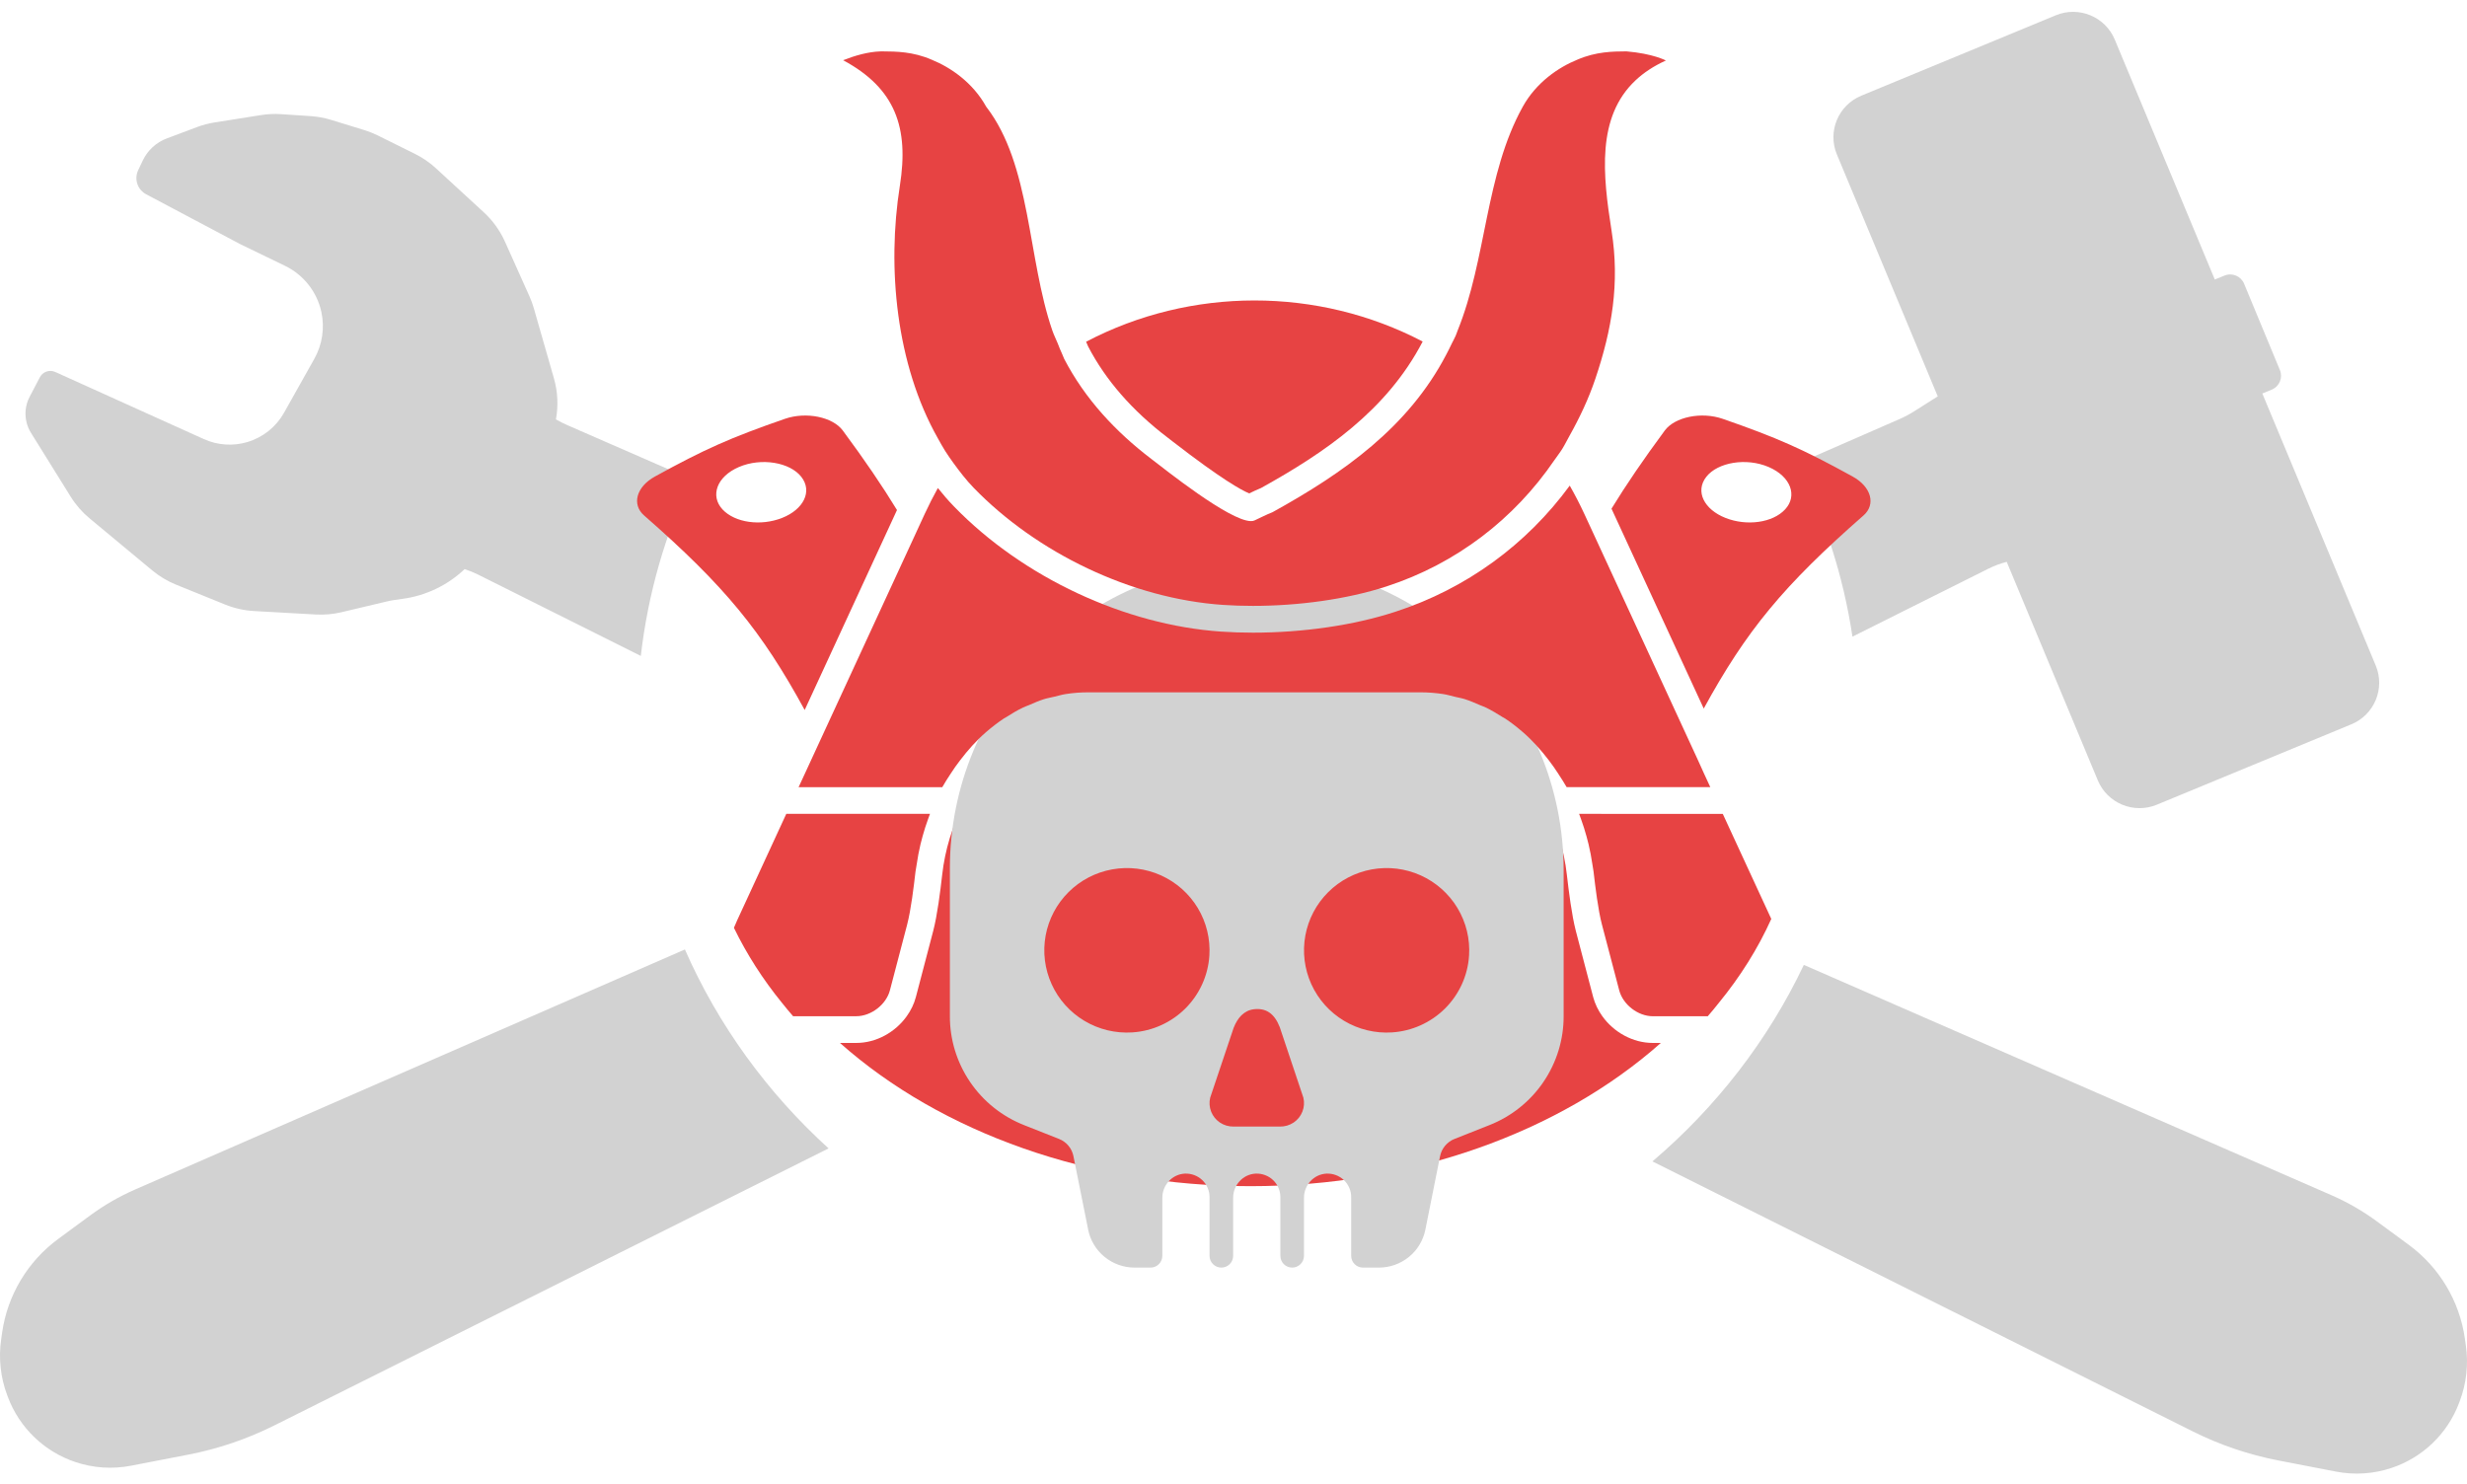 <svg width="118" height="71" viewBox="0 0 118 71" fill="none" xmlns="http://www.w3.org/2000/svg">
<g clip-path="url(#clip0_1310_498)">
<path fill-rule="evenodd" clip-rule="evenodd" d="M101.153 1.895L105.937 13.372L106.398 13.183C106.766 13.032 107.186 13.206 107.338 13.572L109.051 17.702C109.203 18.068 109.028 18.487 108.661 18.638L108.21 18.824L113.635 31.837C114.092 32.934 113.57 34.193 112.468 34.648L103.165 38.493C102.064 38.949 100.8 38.428 100.342 37.331L95.984 26.876C95.684 26.954 95.389 27.064 95.112 27.202L88.605 30.455C88.167 27.529 87.26 24.748 85.96 22.186L90.828 20.06C91.094 19.944 91.351 19.808 91.595 19.652L92.685 18.961L87.861 7.389C87.403 6.292 87.926 5.033 89.027 4.578L98.331 0.732C99.431 0.277 100.695 0.797 101.153 1.895ZM33.058 22.922L27.146 20.341C26.956 20.259 26.771 20.165 26.591 20.062C26.709 19.417 26.68 18.747 26.496 18.103L25.534 14.746C25.478 14.55 25.408 14.358 25.324 14.172L24.154 11.562C23.915 11.029 23.57 10.55 23.14 10.155L20.855 8.053C20.555 7.776 20.216 7.544 19.85 7.362L18.073 6.481C17.863 6.377 17.645 6.29 17.422 6.221L15.842 5.736C15.523 5.638 15.194 5.577 14.86 5.555L13.454 5.461C13.13 5.439 12.805 5.454 12.484 5.505L10.262 5.858C9.975 5.903 9.693 5.978 9.421 6.08L7.983 6.62C7.474 6.81 7.06 7.191 6.828 7.681L6.608 8.144C6.507 8.359 6.497 8.606 6.581 8.828C6.656 9.028 6.802 9.193 6.991 9.293L11.491 11.679L13.633 12.716C14.523 13.147 15.165 13.964 15.373 14.929C15.536 15.691 15.415 16.486 15.034 17.166L13.583 19.749C13.204 20.424 12.575 20.925 11.831 21.146C11.142 21.351 10.403 21.3 9.748 21.004L2.644 17.794C2.504 17.73 2.345 17.726 2.202 17.782C2.075 17.832 1.97 17.926 1.907 18.047L1.418 18.98C1.213 19.371 1.164 19.824 1.282 20.249C1.326 20.41 1.393 20.564 1.482 20.706L3.381 23.759C3.625 24.152 3.931 24.503 4.287 24.798L7.285 27.288C7.627 27.572 8.01 27.801 8.422 27.968L10.769 28.92C11.211 29.099 11.679 29.204 12.155 29.23L15.101 29.395C15.518 29.418 15.937 29.381 16.343 29.284L18.505 28.771C18.744 28.714 18.988 28.682 19.231 28.65L19.237 28.649C20.366 28.5 21.41 27.997 22.223 27.225C22.442 27.294 22.656 27.381 22.861 27.483L30.651 31.377C30.994 28.393 31.822 25.55 33.058 22.922ZM32.76 45.418L6.477 56.895C5.707 57.231 4.977 57.652 4.301 58.15L2.784 59.266C1.326 60.34 0.36 61.95 0.103 63.738L0.055 64.077C-0.075 64.977 0.026 65.895 0.347 66.747L0.382 66.84C0.935 68.302 2.118 69.44 3.605 69.938C4.462 70.226 5.379 70.286 6.267 70.114L9.022 69.581C10.441 69.306 11.815 68.839 13.107 68.194L39.632 54.935C36.705 52.275 34.349 49.04 32.76 45.418ZM79.038 55.557L104.889 68.475C106.181 69.121 107.556 69.587 108.975 69.862L111.732 70.395C112.619 70.567 113.537 70.507 114.394 70.219C115.882 69.721 117.065 68.583 117.617 67.121L117.652 67.028C117.974 66.176 118.075 65.258 117.945 64.358L117.896 64.019C117.64 62.231 116.674 60.621 115.215 59.548L113.697 58.431C113.021 57.933 112.291 57.512 111.521 57.176L86.28 46.157C84.569 49.764 82.088 52.962 79.038 55.557Z" fill="#D2D2D2"/>
<path d="M76.642 48.612C76.444 48.336 76.293 48.029 76.204 47.697L75.375 44.535C75.18 43.786 75.037 42.642 74.945 41.845C74.812 40.65 74.461 39.514 73.931 38.485L73.826 38.293H46.186L46.096 38.456C45.55 39.512 45.201 40.65 45.066 41.845C44.976 42.642 44.832 43.787 44.636 44.535L43.807 47.697C43.72 48.029 43.567 48.336 43.37 48.612C42.822 49.38 41.91 49.89 40.956 49.89H40.176C45.032 54.201 52.163 56.742 59.809 56.742C67.453 56.742 74.583 54.201 79.441 49.89H79.056C78.102 49.89 77.191 49.38 76.642 48.612Z" fill="#E74343"/>
<path d="M70.416 31.191C67.636 28.429 63.978 26.909 60.112 26.909H60.086C56.198 26.916 52.471 28.459 49.724 31.199C46.977 33.939 45.434 37.653 45.434 41.525V48.598C45.429 49.723 45.766 50.823 46.399 51.755C47.032 52.687 47.932 53.407 48.983 53.821L50.656 54.483C50.831 54.552 50.985 54.663 51.105 54.807C51.226 54.951 51.308 55.123 51.344 55.306L52.05 58.829C52.153 59.338 52.43 59.796 52.833 60.125C53.237 60.455 53.742 60.636 54.264 60.637H55.031C55.181 60.637 55.325 60.578 55.43 60.472C55.536 60.367 55.596 60.224 55.596 60.075V57.296C55.596 56.691 56.063 56.172 56.671 56.141C56.823 56.134 56.976 56.158 57.119 56.211C57.263 56.264 57.393 56.345 57.504 56.45C57.615 56.555 57.703 56.681 57.763 56.822C57.823 56.961 57.854 57.112 57.854 57.264V60.075C57.854 60.224 57.914 60.367 58.02 60.472C58.125 60.578 58.269 60.637 58.419 60.637C58.569 60.637 58.712 60.578 58.818 60.472C58.924 60.367 58.983 60.224 58.983 60.075V57.296C58.983 56.691 59.45 56.172 60.058 56.141C60.211 56.134 60.363 56.158 60.506 56.211C60.65 56.264 60.781 56.345 60.892 56.45C61.002 56.555 61.09 56.681 61.15 56.822C61.21 56.961 61.242 57.112 61.242 57.264V60.075C61.242 60.224 61.301 60.367 61.407 60.472C61.513 60.578 61.657 60.637 61.806 60.637C61.956 60.637 62.099 60.578 62.205 60.472C62.311 60.367 62.371 60.224 62.371 60.075V57.296C62.371 56.691 62.838 56.172 63.446 56.141C63.598 56.134 63.751 56.158 63.894 56.211C64.037 56.264 64.168 56.345 64.279 56.45C64.389 56.555 64.478 56.681 64.538 56.822C64.598 56.961 64.629 57.112 64.629 57.264V60.075C64.629 60.224 64.688 60.367 64.794 60.472C64.9 60.578 65.044 60.637 65.193 60.637H65.961C66.483 60.636 66.988 60.455 67.392 60.126C67.795 59.797 68.072 59.339 68.176 58.83L68.881 55.306C68.918 55.123 69 54.952 69.12 54.808C69.24 54.664 69.395 54.552 69.569 54.483L71.242 53.821C72.292 53.407 73.193 52.687 73.826 51.755C74.459 50.823 74.796 49.723 74.791 48.598V41.642C74.791 37.707 73.238 33.996 70.416 31.191ZM54.16 49.386C53.358 49.438 52.56 49.246 51.87 48.834C51.181 48.423 50.634 47.812 50.303 47.083C49.971 46.354 49.87 45.542 50.014 44.755C50.158 43.968 50.539 43.243 51.108 42.677C51.676 42.111 52.404 41.731 53.195 41.588C53.985 41.445 54.801 41.545 55.533 41.875C56.265 42.206 56.879 42.75 57.292 43.436C57.705 44.123 57.898 44.918 57.846 45.717C57.783 46.669 57.374 47.567 56.697 48.242C56.019 48.917 55.117 49.324 54.16 49.386ZM61.877 53.698C61.682 53.827 61.454 53.895 61.22 53.891H59.004C58.772 53.894 58.543 53.827 58.349 53.698C58.16 53.57 58.014 53.389 57.931 53.177C57.848 52.964 57.831 52.732 57.884 52.511L59.007 49.166C59.195 48.692 59.495 48.34 59.971 48.279C60.554 48.209 60.959 48.481 61.214 49.138L62.343 52.511C62.395 52.732 62.379 52.965 62.295 53.177C62.212 53.389 62.066 53.57 61.877 53.698ZM66.582 49.386C65.78 49.438 64.981 49.246 64.292 48.834C63.603 48.423 63.056 47.812 62.724 47.083C62.393 46.354 62.292 45.542 62.436 44.755C62.58 43.968 62.961 43.243 63.53 42.677C64.098 42.111 64.826 41.731 65.617 41.588C66.407 41.445 67.223 41.545 67.955 41.875C68.687 42.206 69.3 42.75 69.713 43.436C70.127 44.123 70.32 44.918 70.267 45.717C70.205 46.669 69.796 47.567 69.118 48.242C68.44 48.917 67.538 49.324 66.581 49.386H66.582Z" fill="#D2D2D2"/>
<path d="M88.607 22.791C86.271 21.504 85.023 20.944 82.399 20.035C81.375 19.681 80.108 19.948 79.629 20.594C78.598 21.989 77.781 23.19 77.08 24.333L81.492 33.895C83.531 30.166 85.293 28.023 89.138 24.654C89.726 24.137 89.521 23.292 88.607 22.791ZM85.385 24.366C84.789 25.011 83.546 25.177 82.529 24.774C81.515 24.372 81.068 23.512 81.612 22.813C82.156 22.113 83.529 21.881 84.595 22.339C85.665 22.797 85.983 23.722 85.385 24.366Z" fill="#E74343"/>
<path d="M74.536 37.015C74.543 37.029 74.554 37.041 74.562 37.057C74.69 37.254 74.819 37.447 74.934 37.654H75.657H81.806L81.511 37.015L81.221 36.374L80.719 35.285L76.293 25.691L75.784 24.591C75.567 24.12 75.331 23.668 75.083 23.23C73.021 26.042 70.15 28.157 66.731 29.268C64.752 29.912 62.336 30.264 59.929 30.264C59.41 30.264 58.898 30.247 58.405 30.213C53.818 29.901 48.926 27.622 45.638 24.235C45.361 23.95 45.104 23.652 44.859 23.345C44.637 23.747 44.425 24.162 44.227 24.591L43.688 25.762L39.265 35.344L38.789 36.376L38.494 37.016L38.198 37.655H44.347H45.071C45.193 37.433 45.333 37.226 45.468 37.016C45.61 36.793 45.761 36.581 45.918 36.376C46.295 35.881 46.703 35.422 47.158 35.027C47.166 35.02 47.174 35.014 47.18 35.008C47.447 34.778 47.725 34.563 48.014 34.371C48.053 34.344 48.097 34.325 48.137 34.3C48.398 34.133 48.662 33.975 48.938 33.843C49.028 33.798 49.126 33.77 49.217 33.729C49.451 33.628 49.682 33.526 49.925 33.448C50.092 33.395 50.268 33.368 50.439 33.325C50.614 33.284 50.788 33.23 50.968 33.202C51.325 33.145 51.688 33.118 52.058 33.118H67.944C68.314 33.118 68.677 33.147 69.035 33.202C69.217 33.229 69.389 33.283 69.565 33.325C69.736 33.367 69.912 33.395 70.077 33.448C70.319 33.526 70.552 33.628 70.786 33.729C70.877 33.769 70.974 33.798 71.065 33.843C71.34 33.976 71.602 34.133 71.86 34.297C71.902 34.324 71.948 34.344 71.991 34.371C72.283 34.564 72.56 34.781 72.828 35.012C72.833 35.017 72.84 35.022 72.846 35.027C73.301 35.422 73.71 35.881 74.088 36.376C74.244 36.58 74.393 36.792 74.536 37.015Z" fill="#E74343"/>
<path d="M42.565 47.376L43.394 44.214V44.212C43.572 43.529 43.709 42.403 43.789 41.7C43.791 41.673 43.798 41.649 43.802 41.622C43.813 41.53 43.833 41.441 43.847 41.347C43.894 41.023 43.953 40.703 44.028 40.39C44.059 40.259 44.094 40.131 44.129 40.002C44.206 39.721 44.295 39.446 44.393 39.176C44.422 39.094 44.451 39.011 44.483 38.93H44.474H43.799H38.202H37.61L35.262 44.018C35.205 44.141 35.159 44.261 35.104 44.382C35.715 45.642 36.485 46.845 37.403 47.972C37.578 48.187 37.748 48.402 37.935 48.612H40.956C41.665 48.612 42.385 48.058 42.565 47.376Z" fill="#E74343"/>
<path d="M81.812 38.933L76.216 38.932H75.54H75.531C75.563 39.012 75.591 39.095 75.621 39.177C75.719 39.447 75.807 39.722 75.884 40.004C75.919 40.133 75.955 40.259 75.984 40.39C76.06 40.703 76.118 41.024 76.167 41.35C76.18 41.442 76.2 41.532 76.211 41.624C76.213 41.651 76.219 41.676 76.223 41.703C76.303 42.405 76.44 43.532 76.62 44.216L77.035 45.795L77.45 47.376C77.631 48.059 78.348 48.613 79.059 48.613H81.685C81.871 48.406 82.038 48.188 82.214 47.973C83.239 46.72 84.085 45.376 84.723 43.958L82.403 38.933H81.812Z" fill="#E74343"/>
<path d="M42.904 24.398C42.195 23.236 41.365 22.016 40.312 20.594C39.834 19.948 38.566 19.681 37.543 20.035C34.92 20.943 33.672 21.504 31.334 22.791C30.422 23.292 30.215 24.137 30.805 24.655C34.675 28.042 36.433 30.193 38.489 33.964L42.904 24.398ZM37.412 24.774C36.396 25.177 35.154 25.01 34.557 24.366C33.961 23.722 34.277 22.797 35.345 22.339C36.414 21.881 37.786 22.113 38.33 22.813C38.874 23.512 38.428 24.372 37.412 24.774Z" fill="#E74343"/>
<path d="M55.854 20.936C55.948 21.008 55.994 21.044 56.088 21.117C58.422 22.925 59.384 23.451 59.752 23.602C59.935 23.513 60.115 23.427 60.315 23.346C63.342 21.665 66.327 19.65 68.048 16.338C65.545 15.028 62.776 14.373 60.006 14.373C57.231 14.373 54.456 15.032 51.951 16.347C51.985 16.419 52.01 16.5 52.046 16.572C52.882 18.183 54.162 19.65 55.854 20.936Z" fill="#E74343"/>
<path d="M43.042 8.884C42.42 12.803 42.859 17.428 44.858 20.965C44.975 21.171 45.085 21.38 45.212 21.578C45.335 21.769 45.462 21.953 45.594 22.135C45.898 22.553 46.212 22.963 46.571 23.334C49.587 26.445 54.112 28.637 58.496 28.936C58.959 28.968 59.44 28.983 59.929 28.983C62.069 28.983 64.39 28.68 66.322 28.051C69.672 26.959 72.433 24.814 74.341 22.022C74.467 21.837 74.608 21.662 74.727 21.47C74.853 21.268 74.956 21.052 75.074 20.843C75.558 19.98 75.985 19.077 76.308 18.119C77.104 15.757 77.48 13.551 77.085 11.05C76.661 8.361 76.361 5.603 78.227 3.846C78.614 3.482 79.093 3.161 79.682 2.894C79.682 2.894 79.069 2.564 77.793 2.457C77.171 2.462 76.35 2.461 75.442 2.856C74.552 3.218 73.485 3.935 72.836 5.104C71.032 8.359 71.115 12.376 69.713 15.831C69.682 15.908 69.66 15.987 69.625 16.064C69.573 16.189 69.505 16.298 69.447 16.421C69.359 16.613 69.262 16.797 69.166 16.981C67.355 20.436 64.294 22.607 60.867 24.501C60.556 24.622 60.298 24.763 60.004 24.896C59.958 24.918 59.901 24.927 59.836 24.927C58.808 24.927 55.674 22.414 55.069 21.953C53.36 20.654 51.893 19.076 50.902 17.168C50.874 17.113 50.856 17.049 50.829 16.992C50.738 16.806 50.665 16.605 50.585 16.409C50.503 16.21 50.407 16.019 50.335 15.812C49.138 12.335 49.324 7.889 47.172 5.105C46.525 3.938 45.458 3.219 44.566 2.857C43.663 2.464 42.848 2.463 42.226 2.458C42.19 2.458 42.154 2.458 42.118 2.459C41.521 2.475 40.881 2.663 40.328 2.881C42.836 4.227 43.481 6.114 43.042 8.884Z" fill="#E74343"/>
</g>
<defs>
<clipPath id="clip0_1310_498">
<rect width="118" height="71" fill="white"/>
</clipPath>
</defs>
</svg>
